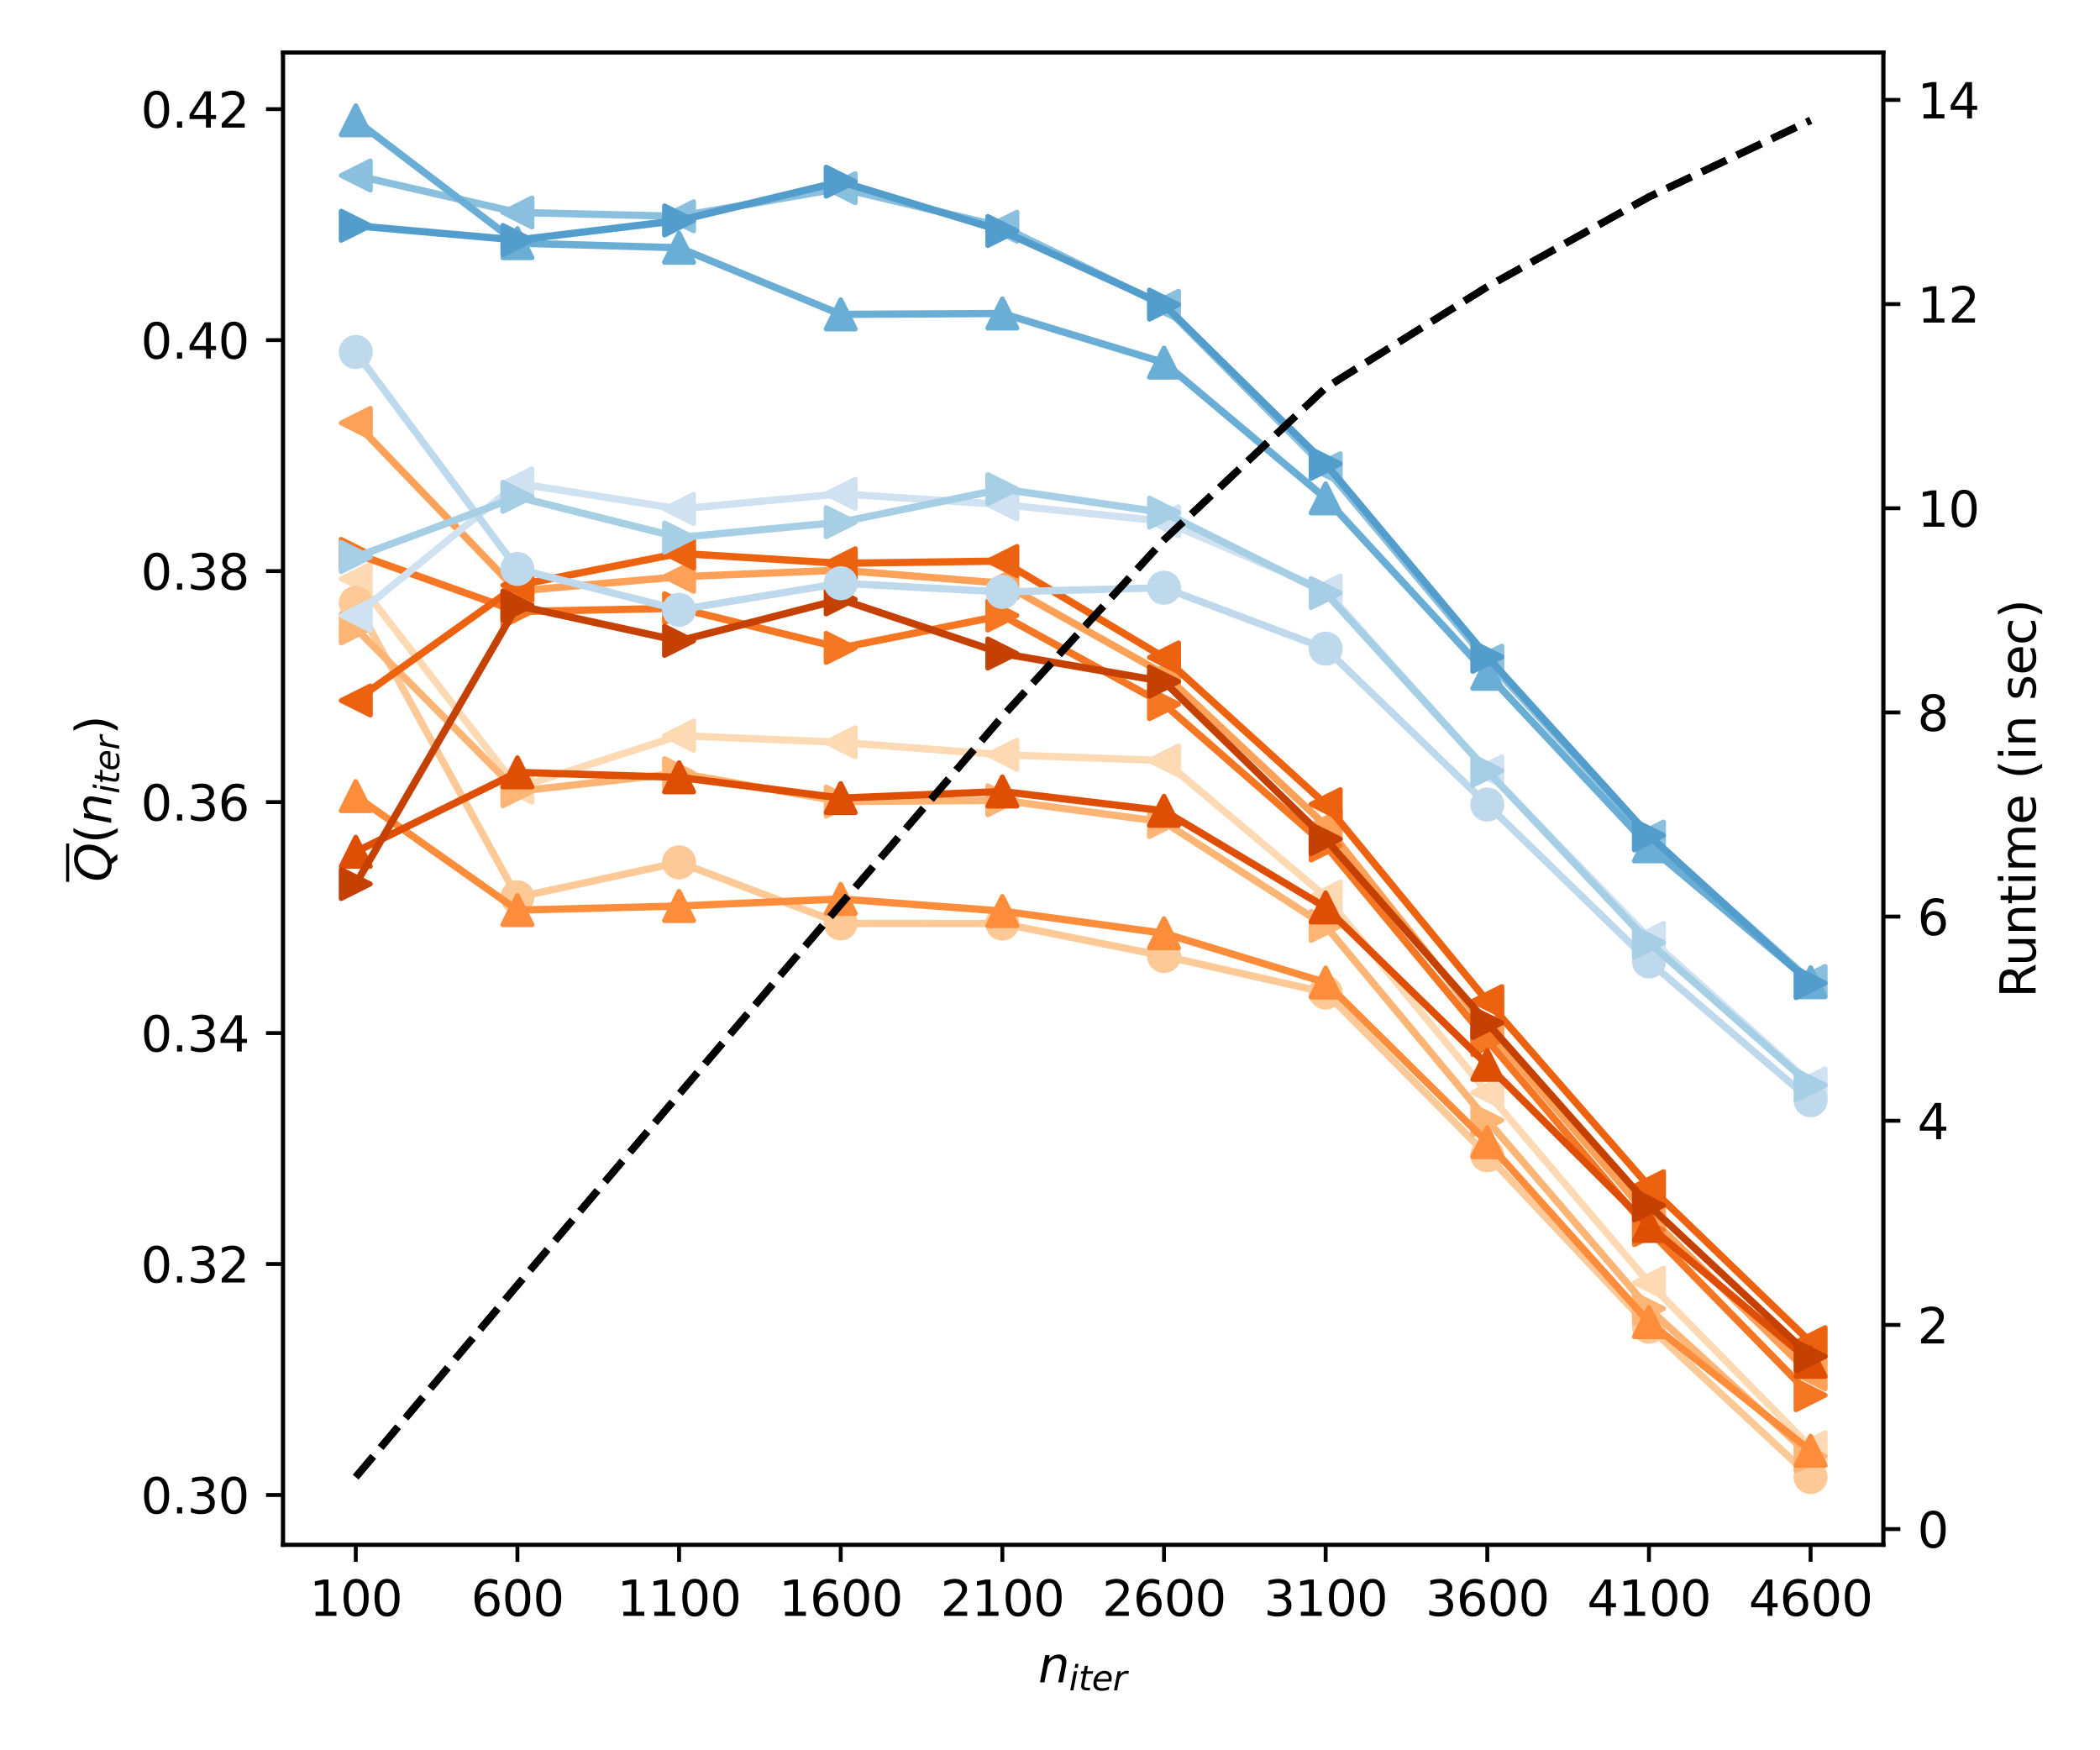 <?xml version="1.0" encoding="utf-8" standalone="no"?>
<!DOCTYPE svg PUBLIC "-//W3C//DTD SVG 1.1//EN"
  "http://www.w3.org/Graphics/SVG/1.1/DTD/svg11.dtd">
<svg xmlns:xlink="http://www.w3.org/1999/xlink" width="432pt" height="360pt" viewBox="0 0 432 360" xmlns="http://www.w3.org/2000/svg" version="1.1">
 <defs>
  <style type="text/css">*{stroke-linejoin: round; stroke-linecap: butt}</style>
 </defs>
 <g id="figure_1">
  <g id="patch_1">
   <path d="M 0 360 
L 432 360 
L 432 0 
L 0 0 
z
" style="fill: #ffffff"/>
  </g>
  <g id="axes_1">
   <g id="patch_2">
    <path d="M 58.223 317.752 
L 387.43 317.752 
L 387.43 10.8 
L 58.223 10.8 
z
" style="fill: #ffffff"/>
   </g>
   <g id="matplotlib.axis_1">
    <g id="xtick_1">
     <g id="line2d_1">
      <defs>
       <path id="m5d368e92c1" d="M 0 0 
L 0 3.5 
" style="stroke: #000000; stroke-width: 0.8"/>
      </defs>
      <g>
       <use xlink:href="#m5d368e92c1" x="73.187" y="317.752" style="stroke: #000000; stroke-width: 0.8"/>
      </g>
     </g>
     <g id="text_1">
      <!-- 100 -->
      <g transform="translate(63.643 332.35) scale(0.1 -0.1)">
       <defs>
        <path id="DejaVuSans-31" d="M 794 531 
L 1825 531 
L 1825 4091 
L 703 3866 
L 703 4441 
L 1819 4666 
L 2450 4666 
L 2450 531 
L 3481 531 
L 3481 0 
L 794 0 
L 794 531 
z
" transform="scale(0.016)"/>
        <path id="DejaVuSans-30" d="M 2034 4250 
Q 1547 4250 1301 3770 
Q 1056 3291 1056 2328 
Q 1056 1369 1301 889 
Q 1547 409 2034 409 
Q 2525 409 2770 889 
Q 3016 1369 3016 2328 
Q 3016 3291 2770 3770 
Q 2525 4250 2034 4250 
z
M 2034 4750 
Q 2819 4750 3233 4129 
Q 3647 3509 3647 2328 
Q 3647 1150 3233 529 
Q 2819 -91 2034 -91 
Q 1250 -91 836 529 
Q 422 1150 422 2328 
Q 422 3509 836 4129 
Q 1250 4750 2034 4750 
z
" transform="scale(0.016)"/>
       </defs>
       <use xlink:href="#DejaVuSans-31"/>
       <use xlink:href="#DejaVuSans-30" x="63.623"/>
       <use xlink:href="#DejaVuSans-30" x="127.246"/>
      </g>
     </g>
    </g>
    <g id="xtick_2">
     <g id="line2d_2">
      <g>
       <use xlink:href="#m5d368e92c1" x="106.44" y="317.752" style="stroke: #000000; stroke-width: 0.8"/>
      </g>
     </g>
     <g id="text_2">
      <!-- 600 -->
      <g transform="translate(96.896 332.35) scale(0.1 -0.1)">
       <defs>
        <path id="DejaVuSans-36" d="M 2113 2584 
Q 1688 2584 1439 2293 
Q 1191 2003 1191 1497 
Q 1191 994 1439 701 
Q 1688 409 2113 409 
Q 2538 409 2786 701 
Q 3034 994 3034 1497 
Q 3034 2003 2786 2293 
Q 2538 2584 2113 2584 
z
M 3366 4563 
L 3366 3988 
Q 3128 4100 2886 4159 
Q 2644 4219 2406 4219 
Q 1781 4219 1451 3797 
Q 1122 3375 1075 2522 
Q 1259 2794 1537 2939 
Q 1816 3084 2150 3084 
Q 2853 3084 3261 2657 
Q 3669 2231 3669 1497 
Q 3669 778 3244 343 
Q 2819 -91 2113 -91 
Q 1303 -91 875 529 
Q 447 1150 447 2328 
Q 447 3434 972 4092 
Q 1497 4750 2381 4750 
Q 2619 4750 2861 4703 
Q 3103 4656 3366 4563 
z
" transform="scale(0.016)"/>
       </defs>
       <use xlink:href="#DejaVuSans-36"/>
       <use xlink:href="#DejaVuSans-30" x="63.623"/>
       <use xlink:href="#DejaVuSans-30" x="127.246"/>
      </g>
     </g>
    </g>
    <g id="xtick_3">
     <g id="line2d_3">
      <g>
       <use xlink:href="#m5d368e92c1" x="139.693" y="317.752" style="stroke: #000000; stroke-width: 0.8"/>
      </g>
     </g>
     <g id="text_3">
      <!-- 1100 -->
      <g transform="translate(126.968 332.35) scale(0.1 -0.1)">
       <use xlink:href="#DejaVuSans-31"/>
       <use xlink:href="#DejaVuSans-31" x="63.623"/>
       <use xlink:href="#DejaVuSans-30" x="127.246"/>
       <use xlink:href="#DejaVuSans-30" x="190.869"/>
      </g>
     </g>
    </g>
    <g id="xtick_4">
     <g id="line2d_4">
      <g>
       <use xlink:href="#m5d368e92c1" x="172.947" y="317.752" style="stroke: #000000; stroke-width: 0.8"/>
      </g>
     </g>
     <g id="text_4">
      <!-- 1600 -->
      <g transform="translate(160.222 332.35) scale(0.1 -0.1)">
       <use xlink:href="#DejaVuSans-31"/>
       <use xlink:href="#DejaVuSans-36" x="63.623"/>
       <use xlink:href="#DejaVuSans-30" x="127.246"/>
       <use xlink:href="#DejaVuSans-30" x="190.869"/>
      </g>
     </g>
    </g>
    <g id="xtick_5">
     <g id="line2d_5">
      <g>
       <use xlink:href="#m5d368e92c1" x="206.2" y="317.752" style="stroke: #000000; stroke-width: 0.8"/>
      </g>
     </g>
     <g id="text_5">
      <!-- 2100 -->
      <g transform="translate(193.475 332.35) scale(0.1 -0.1)">
       <defs>
        <path id="DejaVuSans-32" d="M 1228 531 
L 3431 531 
L 3431 0 
L 469 0 
L 469 531 
Q 828 903 1448 1529 
Q 2069 2156 2228 2338 
Q 2531 2678 2651 2914 
Q 2772 3150 2772 3378 
Q 2772 3750 2511 3984 
Q 2250 4219 1831 4219 
Q 1534 4219 1204 4116 
Q 875 4013 500 3803 
L 500 4441 
Q 881 4594 1212 4672 
Q 1544 4750 1819 4750 
Q 2544 4750 2975 4387 
Q 3406 4025 3406 3419 
Q 3406 3131 3298 2873 
Q 3191 2616 2906 2266 
Q 2828 2175 2409 1742 
Q 1991 1309 1228 531 
z
" transform="scale(0.016)"/>
       </defs>
       <use xlink:href="#DejaVuSans-32"/>
       <use xlink:href="#DejaVuSans-31" x="63.623"/>
       <use xlink:href="#DejaVuSans-30" x="127.246"/>
       <use xlink:href="#DejaVuSans-30" x="190.869"/>
      </g>
     </g>
    </g>
    <g id="xtick_6">
     <g id="line2d_6">
      <g>
       <use xlink:href="#m5d368e92c1" x="239.453" y="317.752" style="stroke: #000000; stroke-width: 0.8"/>
      </g>
     </g>
     <g id="text_6">
      <!-- 2600 -->
      <g transform="translate(226.728 332.35) scale(0.1 -0.1)">
       <use xlink:href="#DejaVuSans-32"/>
       <use xlink:href="#DejaVuSans-36" x="63.623"/>
       <use xlink:href="#DejaVuSans-30" x="127.246"/>
       <use xlink:href="#DejaVuSans-30" x="190.869"/>
      </g>
     </g>
    </g>
    <g id="xtick_7">
     <g id="line2d_7">
      <g>
       <use xlink:href="#m5d368e92c1" x="272.706" y="317.752" style="stroke: #000000; stroke-width: 0.8"/>
      </g>
     </g>
     <g id="text_7">
      <!-- 3100 -->
      <g transform="translate(259.981 332.35) scale(0.1 -0.1)">
       <defs>
        <path id="DejaVuSans-33" d="M 2597 2516 
Q 3050 2419 3304 2112 
Q 3559 1806 3559 1356 
Q 3559 666 3084 287 
Q 2609 -91 1734 -91 
Q 1441 -91 1130 -33 
Q 819 25 488 141 
L 488 750 
Q 750 597 1062 519 
Q 1375 441 1716 441 
Q 2309 441 2620 675 
Q 2931 909 2931 1356 
Q 2931 1769 2642 2001 
Q 2353 2234 1838 2234 
L 1294 2234 
L 1294 2753 
L 1863 2753 
Q 2328 2753 2575 2939 
Q 2822 3125 2822 3475 
Q 2822 3834 2567 4026 
Q 2313 4219 1838 4219 
Q 1578 4219 1281 4162 
Q 984 4106 628 3988 
L 628 4550 
Q 988 4650 1302 4700 
Q 1616 4750 1894 4750 
Q 2613 4750 3031 4423 
Q 3450 4097 3450 3541 
Q 3450 3153 3228 2886 
Q 3006 2619 2597 2516 
z
" transform="scale(0.016)"/>
       </defs>
       <use xlink:href="#DejaVuSans-33"/>
       <use xlink:href="#DejaVuSans-31" x="63.623"/>
       <use xlink:href="#DejaVuSans-30" x="127.246"/>
       <use xlink:href="#DejaVuSans-30" x="190.869"/>
      </g>
     </g>
    </g>
    <g id="xtick_8">
     <g id="line2d_8">
      <g>
       <use xlink:href="#m5d368e92c1" x="305.96" y="317.752" style="stroke: #000000; stroke-width: 0.8"/>
      </g>
     </g>
     <g id="text_8">
      <!-- 3600 -->
      <g transform="translate(293.235 332.35) scale(0.1 -0.1)">
       <use xlink:href="#DejaVuSans-33"/>
       <use xlink:href="#DejaVuSans-36" x="63.623"/>
       <use xlink:href="#DejaVuSans-30" x="127.246"/>
       <use xlink:href="#DejaVuSans-30" x="190.869"/>
      </g>
     </g>
    </g>
    <g id="xtick_9">
     <g id="line2d_9">
      <g>
       <use xlink:href="#m5d368e92c1" x="339.213" y="317.752" style="stroke: #000000; stroke-width: 0.8"/>
      </g>
     </g>
     <g id="text_9">
      <!-- 4100 -->
      <g transform="translate(326.488 332.35) scale(0.1 -0.1)">
       <defs>
        <path id="DejaVuSans-34" d="M 2419 4116 
L 825 1625 
L 2419 1625 
L 2419 4116 
z
M 2253 4666 
L 3047 4666 
L 3047 1625 
L 3713 1625 
L 3713 1100 
L 3047 1100 
L 3047 0 
L 2419 0 
L 2419 1100 
L 313 1100 
L 313 1709 
L 2253 4666 
z
" transform="scale(0.016)"/>
       </defs>
       <use xlink:href="#DejaVuSans-34"/>
       <use xlink:href="#DejaVuSans-31" x="63.623"/>
       <use xlink:href="#DejaVuSans-30" x="127.246"/>
       <use xlink:href="#DejaVuSans-30" x="190.869"/>
      </g>
     </g>
    </g>
    <g id="xtick_10">
     <g id="line2d_10">
      <g>
       <use xlink:href="#m5d368e92c1" x="372.466" y="317.752" style="stroke: #000000; stroke-width: 0.8"/>
      </g>
     </g>
     <g id="text_10">
      <!-- 4600 -->
      <g transform="translate(359.741 332.35) scale(0.1 -0.1)">
       <use xlink:href="#DejaVuSans-34"/>
       <use xlink:href="#DejaVuSans-36" x="63.623"/>
       <use xlink:href="#DejaVuSans-30" x="127.246"/>
       <use xlink:href="#DejaVuSans-30" x="190.869"/>
      </g>
     </g>
    </g>
    <g id="text_11">
     <!-- $n_{iter}$ -->
     <g transform="translate(213.577 346.029) scale(0.1 -0.1)">
      <defs>
       <path id="DejaVuSans-Oblique-6e" d="M 3566 2113 
L 3156 0 
L 2578 0 
L 2988 2091 
Q 3016 2238 3031 2350 
Q 3047 2463 3047 2528 
Q 3047 2791 2881 2937 
Q 2716 3084 2419 3084 
Q 1956 3084 1622 2776 
Q 1288 2469 1184 1941 
L 800 0 
L 225 0 
L 903 3500 
L 1478 3500 
L 1363 2950 
Q 1603 3253 1940 3418 
Q 2278 3584 2650 3584 
Q 3113 3584 3367 3334 
Q 3622 3084 3622 2631 
Q 3622 2519 3608 2391 
Q 3594 2263 3566 2113 
z
" transform="scale(0.016)"/>
       <path id="DejaVuSans-Oblique-69" d="M 1172 4863 
L 1747 4863 
L 1606 4134 
L 1031 4134 
L 1172 4863 
z
M 909 3500 
L 1484 3500 
L 800 0 
L 225 0 
L 909 3500 
z
" transform="scale(0.016)"/>
       <path id="DejaVuSans-Oblique-74" d="M 2706 3500 
L 2619 3053 
L 1472 3053 
L 1100 1153 
Q 1081 1047 1072 975 
Q 1063 903 1063 863 
Q 1063 663 1183 572 
Q 1303 481 1569 481 
L 2150 481 
L 2053 0 
L 1503 0 
Q 991 0 739 200 
Q 488 400 488 806 
Q 488 878 497 964 
Q 506 1050 525 1153 
L 897 3053 
L 409 3053 
L 500 3500 
L 978 3500 
L 1172 4494 
L 1747 4494 
L 1556 3500 
L 2706 3500 
z
" transform="scale(0.016)"/>
       <path id="DejaVuSans-Oblique-65" d="M 3078 2063 
Q 3088 2113 3092 2166 
Q 3097 2219 3097 2272 
Q 3097 2653 2873 2875 
Q 2650 3097 2266 3097 
Q 1838 3097 1509 2826 
Q 1181 2556 1013 2059 
L 3078 2063 
z
M 3578 1613 
L 903 1613 
Q 884 1494 878 1425 
Q 872 1356 872 1306 
Q 872 872 1139 634 
Q 1406 397 1894 397 
Q 2269 397 2603 481 
Q 2938 566 3225 728 
L 3116 159 
Q 2806 34 2476 -28 
Q 2147 -91 1806 -91 
Q 1078 -91 686 257 
Q 294 606 294 1247 
Q 294 1794 489 2264 
Q 684 2734 1063 3103 
Q 1306 3334 1642 3459 
Q 1978 3584 2356 3584 
Q 2950 3584 3301 3228 
Q 3653 2872 3653 2272 
Q 3653 2128 3634 1964 
Q 3616 1800 3578 1613 
z
" transform="scale(0.016)"/>
       <path id="DejaVuSans-Oblique-72" d="M 2853 2969 
Q 2766 3016 2653 3041 
Q 2541 3066 2413 3066 
Q 1953 3066 1609 2717 
Q 1266 2369 1153 1784 
L 800 0 
L 225 0 
L 909 3500 
L 1484 3500 
L 1375 2956 
Q 1603 3259 1920 3421 
Q 2238 3584 2597 3584 
Q 2691 3584 2781 3573 
Q 2872 3563 2963 3538 
L 2853 2969 
z
" transform="scale(0.016)"/>
      </defs>
      <use xlink:href="#DejaVuSans-Oblique-6e"/>
      <use xlink:href="#DejaVuSans-Oblique-69" transform="translate(63.379 -16.406) scale(0.7)"/>
      <use xlink:href="#DejaVuSans-Oblique-74" transform="translate(82.827 -16.406) scale(0.7)"/>
      <use xlink:href="#DejaVuSans-Oblique-65" transform="translate(110.273 -16.406) scale(0.7)"/>
      <use xlink:href="#DejaVuSans-Oblique-72" transform="translate(153.34 -16.406) scale(0.7)"/>
     </g>
    </g>
   </g>
   <g id="matplotlib.axis_2">
    <g id="ytick_1">
     <g id="line2d_11">
      <defs>
       <path id="ma029adff7c" d="M 0 0 
L -3.5 0 
" style="stroke: #000000; stroke-width: 0.8"/>
      </defs>
      <g>
       <use xlink:href="#ma029adff7c" x="58.223" y="307.493" style="stroke: #000000; stroke-width: 0.8"/>
      </g>
     </g>
     <g id="text_12">
      <!-- 0.30 -->
      <g transform="translate(28.957 311.293) scale(0.1 -0.1)">
       <defs>
        <path id="DejaVuSans-2e" d="M 684 794 
L 1344 794 
L 1344 0 
L 684 0 
L 684 794 
z
" transform="scale(0.016)"/>
       </defs>
       <use xlink:href="#DejaVuSans-30"/>
       <use xlink:href="#DejaVuSans-2e" x="63.623"/>
       <use xlink:href="#DejaVuSans-33" x="95.41"/>
       <use xlink:href="#DejaVuSans-30" x="159.033"/>
      </g>
     </g>
    </g>
    <g id="ytick_2">
     <g id="line2d_12">
      <g>
       <use xlink:href="#ma029adff7c" x="58.223" y="259.986" style="stroke: #000000; stroke-width: 0.8"/>
      </g>
     </g>
     <g id="text_13">
      <!-- 0.32 -->
      <g transform="translate(28.957 263.785) scale(0.1 -0.1)">
       <use xlink:href="#DejaVuSans-30"/>
       <use xlink:href="#DejaVuSans-2e" x="63.623"/>
       <use xlink:href="#DejaVuSans-33" x="95.41"/>
       <use xlink:href="#DejaVuSans-32" x="159.033"/>
      </g>
     </g>
    </g>
    <g id="ytick_3">
     <g id="line2d_13">
      <g>
       <use xlink:href="#ma029adff7c" x="58.223" y="212.478" style="stroke: #000000; stroke-width: 0.8"/>
      </g>
     </g>
     <g id="text_14">
      <!-- 0.34 -->
      <g transform="translate(28.957 216.278) scale(0.1 -0.1)">
       <use xlink:href="#DejaVuSans-30"/>
       <use xlink:href="#DejaVuSans-2e" x="63.623"/>
       <use xlink:href="#DejaVuSans-33" x="95.41"/>
       <use xlink:href="#DejaVuSans-34" x="159.033"/>
      </g>
     </g>
    </g>
    <g id="ytick_4">
     <g id="line2d_14">
      <g>
       <use xlink:href="#ma029adff7c" x="58.223" y="164.971" style="stroke: #000000; stroke-width: 0.8"/>
      </g>
     </g>
     <g id="text_15">
      <!-- 0.36 -->
      <g transform="translate(28.957 168.77) scale(0.1 -0.1)">
       <use xlink:href="#DejaVuSans-30"/>
       <use xlink:href="#DejaVuSans-2e" x="63.623"/>
       <use xlink:href="#DejaVuSans-33" x="95.41"/>
       <use xlink:href="#DejaVuSans-36" x="159.033"/>
      </g>
     </g>
    </g>
    <g id="ytick_5">
     <g id="line2d_15">
      <g>
       <use xlink:href="#ma029adff7c" x="58.223" y="117.464" style="stroke: #000000; stroke-width: 0.8"/>
      </g>
     </g>
     <g id="text_16">
      <!-- 0.38 -->
      <g transform="translate(28.957 121.263) scale(0.1 -0.1)">
       <defs>
        <path id="DejaVuSans-38" d="M 2034 2216 
Q 1584 2216 1326 1975 
Q 1069 1734 1069 1313 
Q 1069 891 1326 650 
Q 1584 409 2034 409 
Q 2484 409 2743 651 
Q 3003 894 3003 1313 
Q 3003 1734 2745 1975 
Q 2488 2216 2034 2216 
z
M 1403 2484 
Q 997 2584 770 2862 
Q 544 3141 544 3541 
Q 544 4100 942 4425 
Q 1341 4750 2034 4750 
Q 2731 4750 3128 4425 
Q 3525 4100 3525 3541 
Q 3525 3141 3298 2862 
Q 3072 2584 2669 2484 
Q 3125 2378 3379 2068 
Q 3634 1759 3634 1313 
Q 3634 634 3220 271 
Q 2806 -91 2034 -91 
Q 1263 -91 848 271 
Q 434 634 434 1313 
Q 434 1759 690 2068 
Q 947 2378 1403 2484 
z
M 1172 3481 
Q 1172 3119 1398 2916 
Q 1625 2713 2034 2713 
Q 2441 2713 2670 2916 
Q 2900 3119 2900 3481 
Q 2900 3844 2670 4047 
Q 2441 4250 2034 4250 
Q 1625 4250 1398 4047 
Q 1172 3844 1172 3481 
z
" transform="scale(0.016)"/>
       </defs>
       <use xlink:href="#DejaVuSans-30"/>
       <use xlink:href="#DejaVuSans-2e" x="63.623"/>
       <use xlink:href="#DejaVuSans-33" x="95.41"/>
       <use xlink:href="#DejaVuSans-38" x="159.033"/>
      </g>
     </g>
    </g>
    <g id="ytick_6">
     <g id="line2d_16">
      <g>
       <use xlink:href="#ma029adff7c" x="58.223" y="69.956" style="stroke: #000000; stroke-width: 0.8"/>
      </g>
     </g>
     <g id="text_17">
      <!-- 0.40 -->
      <g transform="translate(28.957 73.755) scale(0.1 -0.1)">
       <use xlink:href="#DejaVuSans-30"/>
       <use xlink:href="#DejaVuSans-2e" x="63.623"/>
       <use xlink:href="#DejaVuSans-34" x="95.41"/>
       <use xlink:href="#DejaVuSans-30" x="159.033"/>
      </g>
     </g>
    </g>
    <g id="ytick_7">
     <g id="line2d_17">
      <g>
       <use xlink:href="#ma029adff7c" x="58.223" y="22.449" style="stroke: #000000; stroke-width: 0.8"/>
      </g>
     </g>
     <g id="text_18">
      <!-- 0.42 -->
      <g transform="translate(28.957 26.248) scale(0.1 -0.1)">
       <use xlink:href="#DejaVuSans-30"/>
       <use xlink:href="#DejaVuSans-2e" x="63.623"/>
       <use xlink:href="#DejaVuSans-34" x="95.41"/>
       <use xlink:href="#DejaVuSans-32" x="159.033"/>
      </g>
     </g>
    </g>
    <g id="text_19">
     <!-- $\overline{Q}$($n_{iter}$) -->
     <g transform="translate(22.878 181.376) rotate(-90) scale(0.1 -0.1)">
      <defs>
       <path id="DejaVuSans-Oblique-51" d="M 2309 -84 
Q 2275 -88 2237 -89 
Q 2200 -91 2125 -91 
Q 1250 -91 756 411 
Q 263 913 263 1797 
Q 263 2319 452 2844 
Q 641 3369 978 3788 
Q 1369 4269 1858 4509 
Q 2347 4750 2938 4750 
Q 3794 4750 4287 4245 
Q 4781 3741 4781 2869 
Q 4781 1928 4265 1147 
Q 3750 366 2919 44 
L 3553 -825 
L 2847 -825 
L 2309 -84 
z
M 2919 4238 
Q 2400 4238 2003 3986 
Q 1606 3734 1313 3219 
Q 1125 2891 1026 2522 
Q 928 2153 928 1778 
Q 928 1128 1239 775 
Q 1550 422 2119 422 
Q 2631 422 3032 676 
Q 3434 931 3719 1434 
Q 3909 1772 4009 2142 
Q 4109 2513 4109 2881 
Q 4109 3528 3796 3883 
Q 3484 4238 2919 4238 
z
" transform="scale(0.016)"/>
       <path id="DejaVuSans-28" d="M 1984 4856 
Q 1566 4138 1362 3434 
Q 1159 2731 1159 2009 
Q 1159 1288 1364 580 
Q 1569 -128 1984 -844 
L 1484 -844 
Q 1016 -109 783 600 
Q 550 1309 550 2009 
Q 550 2706 781 3412 
Q 1013 4119 1484 4856 
L 1984 4856 
z
" transform="scale(0.016)"/>
       <path id="DejaVuSans-29" d="M 513 4856 
L 1013 4856 
Q 1481 4119 1714 3412 
Q 1947 2706 1947 2009 
Q 1947 1309 1714 600 
Q 1481 -109 1013 -844 
L 513 -844 
Q 928 -128 1133 580 
Q 1338 1288 1338 2009 
Q 1338 2731 1133 3434 
Q 928 4138 513 4856 
z
" transform="scale(0.016)"/>
      </defs>
      <use xlink:href="#DejaVuSans-Oblique-51" transform="translate(0 0.531)"/>
      <use xlink:href="#DejaVuSans-28" transform="translate(78.711 0.031)"/>
      <use xlink:href="#DejaVuSans-Oblique-6e" transform="translate(117.725 0.031)"/>
      <use xlink:href="#DejaVuSans-Oblique-69" transform="translate(181.104 -16.375) scale(0.7)"/>
      <use xlink:href="#DejaVuSans-Oblique-74" transform="translate(200.552 -16.375) scale(0.7)"/>
      <use xlink:href="#DejaVuSans-Oblique-65" transform="translate(227.998 -16.375) scale(0.7)"/>
      <use xlink:href="#DejaVuSans-Oblique-72" transform="translate(271.064 -16.375) scale(0.7)"/>
      <use xlink:href="#DejaVuSans-29" transform="translate(302.578 0.031)"/>
      <path d="M 0 86.5 
L 0 92.75 
L 78.711 92.75 
L 78.711 86.5 
L 0 86.5 
z
"/>
     </g>
    </g>
   </g>
   <g id="line2d_18">
    <path d="M 73.187 119.04 
L 106.44 162.018 
L 139.693 151.312 
L 172.947 152.678 
L 206.2 155.238 
L 239.453 156.433 
L 272.706 184.413 
L 305.96 224.702 
L 339.213 263.827 
L 372.466 297.681 
" clip-path="url(#p2e08062225)" style="fill: none; stroke: #fdd9b4; stroke-width: 1.5; stroke-linecap: square"/>
    <defs>
     <path id="me94ab81625" d="M -3 -0 
L 3 3 
L 3 -3 
z
" style="stroke: #fdd9b4; stroke-linejoin: miter"/>
    </defs>
    <g clip-path="url(#p2e08062225)">
     <use xlink:href="#me94ab81625" x="73.187" y="119.04" style="fill: #fdd9b4; stroke: #fdd9b4; stroke-linejoin: miter"/>
     <use xlink:href="#me94ab81625" x="106.44" y="162.018" style="fill: #fdd9b4; stroke: #fdd9b4; stroke-linejoin: miter"/>
     <use xlink:href="#me94ab81625" x="139.693" y="151.312" style="fill: #fdd9b4; stroke: #fdd9b4; stroke-linejoin: miter"/>
     <use xlink:href="#me94ab81625" x="172.947" y="152.678" style="fill: #fdd9b4; stroke: #fdd9b4; stroke-linejoin: miter"/>
     <use xlink:href="#me94ab81625" x="206.2" y="155.238" style="fill: #fdd9b4; stroke: #fdd9b4; stroke-linejoin: miter"/>
     <use xlink:href="#me94ab81625" x="239.453" y="156.433" style="fill: #fdd9b4; stroke: #fdd9b4; stroke-linejoin: miter"/>
     <use xlink:href="#me94ab81625" x="272.706" y="184.413" style="fill: #fdd9b4; stroke: #fdd9b4; stroke-linejoin: miter"/>
     <use xlink:href="#me94ab81625" x="305.96" y="224.702" style="fill: #fdd9b4; stroke: #fdd9b4; stroke-linejoin: miter"/>
     <use xlink:href="#me94ab81625" x="339.213" y="263.827" style="fill: #fdd9b4; stroke: #fdd9b4; stroke-linejoin: miter"/>
     <use xlink:href="#me94ab81625" x="372.466" y="297.681" style="fill: #fdd9b4; stroke: #fdd9b4; stroke-linejoin: miter"/>
    </g>
   </g>
   <g id="line2d_19">
    <path d="M 73.187 123.995 
L 106.44 184.559 
L 139.693 177.373 
L 172.947 189.928 
L 206.2 189.963 
L 239.453 196.63 
L 272.706 204.149 
L 305.96 237.616 
L 339.213 272.886 
L 372.466 303.8 
" clip-path="url(#p2e08062225)" style="fill: none; stroke: #fdc997; stroke-width: 1.5; stroke-linecap: square"/>
    <defs>
     <path id="m814b2e40ab" d="M 0 3 
C 0.796 3 1.559 2.684 2.121 2.121 
C 2.684 1.559 3 0.796 3 0 
C 3 -0.796 2.684 -1.559 2.121 -2.121 
C 1.559 -2.684 0.796 -3 0 -3 
C -0.796 -3 -1.559 -2.684 -2.121 -2.121 
C -2.684 -1.559 -3 -0.796 -3 0 
C -3 0.796 -2.684 1.559 -2.121 2.121 
C -1.559 2.684 -0.796 3 0 3 
z
" style="stroke: #fdc997"/>
    </defs>
    <g clip-path="url(#p2e08062225)">
     <use xlink:href="#m814b2e40ab" x="73.187" y="123.995" style="fill: #fdc997; stroke: #fdc997"/>
     <use xlink:href="#m814b2e40ab" x="106.44" y="184.559" style="fill: #fdc997; stroke: #fdc997"/>
     <use xlink:href="#m814b2e40ab" x="139.693" y="177.373" style="fill: #fdc997; stroke: #fdc997"/>
     <use xlink:href="#m814b2e40ab" x="172.947" y="189.928" style="fill: #fdc997; stroke: #fdc997"/>
     <use xlink:href="#m814b2e40ab" x="206.2" y="189.963" style="fill: #fdc997; stroke: #fdc997"/>
     <use xlink:href="#m814b2e40ab" x="239.453" y="196.63" style="fill: #fdc997; stroke: #fdc997"/>
     <use xlink:href="#m814b2e40ab" x="272.706" y="204.149" style="fill: #fdc997; stroke: #fdc997"/>
     <use xlink:href="#m814b2e40ab" x="305.96" y="237.616" style="fill: #fdc997; stroke: #fdc997"/>
     <use xlink:href="#m814b2e40ab" x="339.213" y="272.886" style="fill: #fdc997; stroke: #fdc997"/>
     <use xlink:href="#m814b2e40ab" x="372.466" y="303.8" style="fill: #fdc997; stroke: #fdc997"/>
    </g>
   </g>
   <g id="line2d_20">
    <path d="M 73.187 129.258 
L 106.44 162.751 
L 139.693 159.015 
L 172.947 164.868 
L 206.2 164.603 
L 239.453 169.066 
L 272.706 190.444 
L 305.96 230.426 
L 339.213 269.165 
L 372.466 299.514 
" clip-path="url(#p2e08062225)" style="fill: none; stroke: #fdb576; stroke-width: 1.5; stroke-linecap: square"/>
    <defs>
     <path id="m08ebf74436" d="M 3 0 
L -3 -3 
L -3 3 
z
" style="stroke: #fdb576; stroke-linejoin: miter"/>
    </defs>
    <g clip-path="url(#p2e08062225)">
     <use xlink:href="#m08ebf74436" x="73.187" y="129.258" style="fill: #fdb576; stroke: #fdb576; stroke-linejoin: miter"/>
     <use xlink:href="#m08ebf74436" x="106.44" y="162.751" style="fill: #fdb576; stroke: #fdb576; stroke-linejoin: miter"/>
     <use xlink:href="#m08ebf74436" x="139.693" y="159.015" style="fill: #fdb576; stroke: #fdb576; stroke-linejoin: miter"/>
     <use xlink:href="#m08ebf74436" x="172.947" y="164.868" style="fill: #fdb576; stroke: #fdb576; stroke-linejoin: miter"/>
     <use xlink:href="#m08ebf74436" x="206.2" y="164.603" style="fill: #fdb576; stroke: #fdb576; stroke-linejoin: miter"/>
     <use xlink:href="#m08ebf74436" x="239.453" y="169.066" style="fill: #fdb576; stroke: #fdb576; stroke-linejoin: miter"/>
     <use xlink:href="#m08ebf74436" x="272.706" y="190.444" style="fill: #fdb576; stroke: #fdb576; stroke-linejoin: miter"/>
     <use xlink:href="#m08ebf74436" x="305.96" y="230.426" style="fill: #fdb576; stroke: #fdb576; stroke-linejoin: miter"/>
     <use xlink:href="#m08ebf74436" x="339.213" y="269.165" style="fill: #fdb576; stroke: #fdb576; stroke-linejoin: miter"/>
     <use xlink:href="#m08ebf74436" x="372.466" y="299.514" style="fill: #fdb576; stroke: #fdb576; stroke-linejoin: miter"/>
    </g>
   </g>
   <g id="line2d_21">
    <path d="M 73.187 86.99 
L 106.44 121.553 
L 139.693 118.625 
L 172.947 117.268 
L 206.2 119.962 
L 239.453 138.619 
L 272.706 169.793 
L 305.96 211.655 
L 339.213 250.229 
L 372.466 282.657 
" clip-path="url(#p2e08062225)" style="fill: none; stroke: #fda159; stroke-width: 1.5; stroke-linecap: square"/>
    <defs>
     <path id="m8b640fc04d" d="M -3 -0 
L 3 3 
L 3 -3 
z
" style="stroke: #fda159; stroke-linejoin: miter"/>
    </defs>
    <g clip-path="url(#p2e08062225)">
     <use xlink:href="#m8b640fc04d" x="73.187" y="86.99" style="fill: #fda159; stroke: #fda159; stroke-linejoin: miter"/>
     <use xlink:href="#m8b640fc04d" x="106.44" y="121.553" style="fill: #fda159; stroke: #fda159; stroke-linejoin: miter"/>
     <use xlink:href="#m8b640fc04d" x="139.693" y="118.625" style="fill: #fda159; stroke: #fda159; stroke-linejoin: miter"/>
     <use xlink:href="#m8b640fc04d" x="172.947" y="117.268" style="fill: #fda159; stroke: #fda159; stroke-linejoin: miter"/>
     <use xlink:href="#m8b640fc04d" x="206.2" y="119.962" style="fill: #fda159; stroke: #fda159; stroke-linejoin: miter"/>
     <use xlink:href="#m8b640fc04d" x="239.453" y="138.619" style="fill: #fda159; stroke: #fda159; stroke-linejoin: miter"/>
     <use xlink:href="#m8b640fc04d" x="272.706" y="169.793" style="fill: #fda159; stroke: #fda159; stroke-linejoin: miter"/>
     <use xlink:href="#m8b640fc04d" x="305.96" y="211.655" style="fill: #fda159; stroke: #fda159; stroke-linejoin: miter"/>
     <use xlink:href="#m8b640fc04d" x="339.213" y="250.229" style="fill: #fda159; stroke: #fda159; stroke-linejoin: miter"/>
     <use xlink:href="#m8b640fc04d" x="372.466" y="282.657" style="fill: #fda159; stroke: #fda159; stroke-linejoin: miter"/>
    </g>
   </g>
   <g id="line2d_22">
    <path d="M 73.187 163.748 
L 106.44 187.199 
L 139.693 186.349 
L 172.947 184.898 
L 206.2 187.393 
L 239.453 191.961 
L 272.706 202.096 
L 305.96 234.931 
L 339.213 271.941 
L 372.466 298.402 
" clip-path="url(#p2e08062225)" style="fill: none; stroke: #fd8c3b; stroke-width: 1.5; stroke-linecap: square"/>
    <defs>
     <path id="mf40146eb1e" d="M 0 -3 
L -3 3 
L 3 3 
z
" style="stroke: #fd8c3b; stroke-linejoin: miter"/>
    </defs>
    <g clip-path="url(#p2e08062225)">
     <use xlink:href="#mf40146eb1e" x="73.187" y="163.748" style="fill: #fd8c3b; stroke: #fd8c3b; stroke-linejoin: miter"/>
     <use xlink:href="#mf40146eb1e" x="106.44" y="187.199" style="fill: #fd8c3b; stroke: #fd8c3b; stroke-linejoin: miter"/>
     <use xlink:href="#mf40146eb1e" x="139.693" y="186.349" style="fill: #fd8c3b; stroke: #fd8c3b; stroke-linejoin: miter"/>
     <use xlink:href="#mf40146eb1e" x="172.947" y="184.898" style="fill: #fd8c3b; stroke: #fd8c3b; stroke-linejoin: miter"/>
     <use xlink:href="#mf40146eb1e" x="206.2" y="187.393" style="fill: #fd8c3b; stroke: #fd8c3b; stroke-linejoin: miter"/>
     <use xlink:href="#mf40146eb1e" x="239.453" y="191.961" style="fill: #fd8c3b; stroke: #fd8c3b; stroke-linejoin: miter"/>
     <use xlink:href="#mf40146eb1e" x="272.706" y="202.096" style="fill: #fd8c3b; stroke: #fd8c3b; stroke-linejoin: miter"/>
     <use xlink:href="#mf40146eb1e" x="305.96" y="234.931" style="fill: #fd8c3b; stroke: #fd8c3b; stroke-linejoin: miter"/>
     <use xlink:href="#mf40146eb1e" x="339.213" y="271.941" style="fill: #fd8c3b; stroke: #fd8c3b; stroke-linejoin: miter"/>
     <use xlink:href="#mf40146eb1e" x="372.466" y="298.402" style="fill: #fd8c3b; stroke: #fd8c3b; stroke-linejoin: miter"/>
    </g>
   </g>
   <g id="line2d_23">
    <path d="M 73.187 113.926 
L 106.44 125.781 
L 139.693 125.101 
L 172.947 133.265 
L 206.2 126.589 
L 239.453 144.834 
L 272.706 173.903 
L 305.96 213.935 
L 339.213 253.01 
L 372.466 286.97 
" clip-path="url(#p2e08062225)" style="fill: none; stroke: #f67723; stroke-width: 1.5; stroke-linecap: square"/>
    <defs>
     <path id="mf4429e0f4c" d="M 3 0 
L -3 -3 
L -3 3 
z
" style="stroke: #f67723; stroke-linejoin: miter"/>
    </defs>
    <g clip-path="url(#p2e08062225)">
     <use xlink:href="#mf4429e0f4c" x="73.187" y="113.926" style="fill: #f67723; stroke: #f67723; stroke-linejoin: miter"/>
     <use xlink:href="#mf4429e0f4c" x="106.44" y="125.781" style="fill: #f67723; stroke: #f67723; stroke-linejoin: miter"/>
     <use xlink:href="#mf4429e0f4c" x="139.693" y="125.101" style="fill: #f67723; stroke: #f67723; stroke-linejoin: miter"/>
     <use xlink:href="#mf4429e0f4c" x="172.947" y="133.265" style="fill: #f67723; stroke: #f67723; stroke-linejoin: miter"/>
     <use xlink:href="#mf4429e0f4c" x="206.2" y="126.589" style="fill: #f67723; stroke: #f67723; stroke-linejoin: miter"/>
     <use xlink:href="#mf4429e0f4c" x="239.453" y="144.834" style="fill: #f67723; stroke: #f67723; stroke-linejoin: miter"/>
     <use xlink:href="#mf4429e0f4c" x="272.706" y="173.903" style="fill: #f67723; stroke: #f67723; stroke-linejoin: miter"/>
     <use xlink:href="#mf4429e0f4c" x="305.96" y="213.935" style="fill: #f67723; stroke: #f67723; stroke-linejoin: miter"/>
     <use xlink:href="#mf4429e0f4c" x="339.213" y="253.01" style="fill: #f67723; stroke: #f67723; stroke-linejoin: miter"/>
     <use xlink:href="#mf4429e0f4c" x="372.466" y="286.97" style="fill: #f67723; stroke: #f67723; stroke-linejoin: miter"/>
    </g>
   </g>
   <g id="line2d_24">
    <path d="M 73.187 144.079 
L 106.44 120.379 
L 139.693 113.818 
L 172.947 115.86 
L 206.2 115.396 
L 239.453 135.217 
L 272.706 165.412 
L 305.96 205.922 
L 339.213 243.993 
L 372.466 276.065 
" clip-path="url(#p2e08062225)" style="fill: none; stroke: #ec620f; stroke-width: 1.5; stroke-linecap: square"/>
    <defs>
     <path id="mff39e53f9c" d="M -3 -0 
L 3 3 
L 3 -3 
z
" style="stroke: #ec620f; stroke-linejoin: miter"/>
    </defs>
    <g clip-path="url(#p2e08062225)">
     <use xlink:href="#mff39e53f9c" x="73.187" y="144.079" style="fill: #ec620f; stroke: #ec620f; stroke-linejoin: miter"/>
     <use xlink:href="#mff39e53f9c" x="106.44" y="120.379" style="fill: #ec620f; stroke: #ec620f; stroke-linejoin: miter"/>
     <use xlink:href="#mff39e53f9c" x="139.693" y="113.818" style="fill: #ec620f; stroke: #ec620f; stroke-linejoin: miter"/>
     <use xlink:href="#mff39e53f9c" x="172.947" y="115.86" style="fill: #ec620f; stroke: #ec620f; stroke-linejoin: miter"/>
     <use xlink:href="#mff39e53f9c" x="206.2" y="115.396" style="fill: #ec620f; stroke: #ec620f; stroke-linejoin: miter"/>
     <use xlink:href="#mff39e53f9c" x="239.453" y="135.217" style="fill: #ec620f; stroke: #ec620f; stroke-linejoin: miter"/>
     <use xlink:href="#mff39e53f9c" x="272.706" y="165.412" style="fill: #ec620f; stroke: #ec620f; stroke-linejoin: miter"/>
     <use xlink:href="#mff39e53f9c" x="305.96" y="205.922" style="fill: #ec620f; stroke: #ec620f; stroke-linejoin: miter"/>
     <use xlink:href="#mff39e53f9c" x="339.213" y="243.993" style="fill: #ec620f; stroke: #ec620f; stroke-linejoin: miter"/>
     <use xlink:href="#mff39e53f9c" x="372.466" y="276.065" style="fill: #ec620f; stroke: #ec620f; stroke-linejoin: miter"/>
    </g>
   </g>
   <g id="line2d_25">
    <path d="M 73.187 175.196 
L 106.44 158.867 
L 139.693 159.878 
L 172.947 164.15 
L 206.2 162.801 
L 239.453 166.77 
L 272.706 186.641 
L 305.96 219.025 
L 339.213 252.148 
L 372.466 280.094 
" clip-path="url(#p2e08062225)" style="fill: none; stroke: #de4e05; stroke-width: 1.5; stroke-linecap: square"/>
    <defs>
     <path id="m61a6611004" d="M 0 -3 
L -3 3 
L 3 3 
z
" style="stroke: #de4e05; stroke-linejoin: miter"/>
    </defs>
    <g clip-path="url(#p2e08062225)">
     <use xlink:href="#m61a6611004" x="73.187" y="175.196" style="fill: #de4e05; stroke: #de4e05; stroke-linejoin: miter"/>
     <use xlink:href="#m61a6611004" x="106.44" y="158.867" style="fill: #de4e05; stroke: #de4e05; stroke-linejoin: miter"/>
     <use xlink:href="#m61a6611004" x="139.693" y="159.878" style="fill: #de4e05; stroke: #de4e05; stroke-linejoin: miter"/>
     <use xlink:href="#m61a6611004" x="172.947" y="164.15" style="fill: #de4e05; stroke: #de4e05; stroke-linejoin: miter"/>
     <use xlink:href="#m61a6611004" x="206.2" y="162.801" style="fill: #de4e05; stroke: #de4e05; stroke-linejoin: miter"/>
     <use xlink:href="#m61a6611004" x="239.453" y="166.77" style="fill: #de4e05; stroke: #de4e05; stroke-linejoin: miter"/>
     <use xlink:href="#m61a6611004" x="272.706" y="186.641" style="fill: #de4e05; stroke: #de4e05; stroke-linejoin: miter"/>
     <use xlink:href="#m61a6611004" x="305.96" y="219.025" style="fill: #de4e05; stroke: #de4e05; stroke-linejoin: miter"/>
     <use xlink:href="#m61a6611004" x="339.213" y="252.148" style="fill: #de4e05; stroke: #de4e05; stroke-linejoin: miter"/>
     <use xlink:href="#m61a6611004" x="372.466" y="280.094" style="fill: #de4e05; stroke: #de4e05; stroke-linejoin: miter"/>
    </g>
   </g>
   <g id="line2d_26">
    <path d="M 73.187 181.822 
L 106.44 124.549 
L 139.693 131.817 
L 172.947 123.283 
L 206.2 134.418 
L 239.453 140.185 
L 272.706 172.573 
L 305.96 210.402 
L 339.213 247.931 
L 372.466 278.999 
" clip-path="url(#p2e08062225)" style="fill: none; stroke: #c54102; stroke-width: 1.5; stroke-linecap: square"/>
    <defs>
     <path id="mffafc6fbae" d="M 3 0 
L -3 -3 
L -3 3 
z
" style="stroke: #c54102; stroke-linejoin: miter"/>
    </defs>
    <g clip-path="url(#p2e08062225)">
     <use xlink:href="#mffafc6fbae" x="73.187" y="181.822" style="fill: #c54102; stroke: #c54102; stroke-linejoin: miter"/>
     <use xlink:href="#mffafc6fbae" x="106.44" y="124.549" style="fill: #c54102; stroke: #c54102; stroke-linejoin: miter"/>
     <use xlink:href="#mffafc6fbae" x="139.693" y="131.817" style="fill: #c54102; stroke: #c54102; stroke-linejoin: miter"/>
     <use xlink:href="#mffafc6fbae" x="172.947" y="123.283" style="fill: #c54102; stroke: #c54102; stroke-linejoin: miter"/>
     <use xlink:href="#mffafc6fbae" x="206.2" y="134.418" style="fill: #c54102; stroke: #c54102; stroke-linejoin: miter"/>
     <use xlink:href="#mffafc6fbae" x="239.453" y="140.185" style="fill: #c54102; stroke: #c54102; stroke-linejoin: miter"/>
     <use xlink:href="#mffafc6fbae" x="272.706" y="172.573" style="fill: #c54102; stroke: #c54102; stroke-linejoin: miter"/>
     <use xlink:href="#mffafc6fbae" x="305.96" y="210.402" style="fill: #c54102; stroke: #c54102; stroke-linejoin: miter"/>
     <use xlink:href="#mffafc6fbae" x="339.213" y="247.931" style="fill: #c54102; stroke: #c54102; stroke-linejoin: miter"/>
     <use xlink:href="#mffafc6fbae" x="372.466" y="278.999" style="fill: #c54102; stroke: #c54102; stroke-linejoin: miter"/>
    </g>
   </g>
   <g id="line2d_27">
    <path d="M 73.187 126.61 
L 106.44 99.412 
L 139.693 104.692 
L 172.947 101.568 
L 206.2 103.768 
L 239.453 107.215 
L 272.706 121.446 
L 305.96 158.644 
L 339.213 192.938 
L 372.466 222.827 
" clip-path="url(#p2e08062225)" style="fill: none; stroke: #d0e1f2; stroke-width: 1.5; stroke-linecap: square"/>
    <defs>
     <path id="m3ff1d9abee" d="M -3 -0 
L 3 3 
L 3 -3 
z
" style="stroke: #d0e1f2; stroke-linejoin: miter"/>
    </defs>
    <g clip-path="url(#p2e08062225)">
     <use xlink:href="#m3ff1d9abee" x="73.187" y="126.61" style="fill: #d0e1f2; stroke: #d0e1f2; stroke-linejoin: miter"/>
     <use xlink:href="#m3ff1d9abee" x="106.44" y="99.412" style="fill: #d0e1f2; stroke: #d0e1f2; stroke-linejoin: miter"/>
     <use xlink:href="#m3ff1d9abee" x="139.693" y="104.692" style="fill: #d0e1f2; stroke: #d0e1f2; stroke-linejoin: miter"/>
     <use xlink:href="#m3ff1d9abee" x="172.947" y="101.568" style="fill: #d0e1f2; stroke: #d0e1f2; stroke-linejoin: miter"/>
     <use xlink:href="#m3ff1d9abee" x="206.2" y="103.768" style="fill: #d0e1f2; stroke: #d0e1f2; stroke-linejoin: miter"/>
     <use xlink:href="#m3ff1d9abee" x="239.453" y="107.215" style="fill: #d0e1f2; stroke: #d0e1f2; stroke-linejoin: miter"/>
     <use xlink:href="#m3ff1d9abee" x="272.706" y="121.446" style="fill: #d0e1f2; stroke: #d0e1f2; stroke-linejoin: miter"/>
     <use xlink:href="#m3ff1d9abee" x="305.96" y="158.644" style="fill: #d0e1f2; stroke: #d0e1f2; stroke-linejoin: miter"/>
     <use xlink:href="#m3ff1d9abee" x="339.213" y="192.938" style="fill: #d0e1f2; stroke: #d0e1f2; stroke-linejoin: miter"/>
     <use xlink:href="#m3ff1d9abee" x="372.466" y="222.827" style="fill: #d0e1f2; stroke: #d0e1f2; stroke-linejoin: miter"/>
    </g>
   </g>
   <g id="line2d_28">
    <path d="M 73.187 72.404 
L 106.44 117.017 
L 139.693 125.426 
L 172.947 119.958 
L 206.2 121.75 
L 239.453 120.89 
L 272.706 133.411 
L 305.96 165.479 
L 339.213 197.755 
L 372.466 226.299 
" clip-path="url(#p2e08062225)" style="fill: none; stroke: #bed8ec; stroke-width: 1.5; stroke-linecap: square"/>
    <defs>
     <path id="m1da4af1f45" d="M 0 3 
C 0.796 3 1.559 2.684 2.121 2.121 
C 2.684 1.559 3 0.796 3 0 
C 3 -0.796 2.684 -1.559 2.121 -2.121 
C 1.559 -2.684 0.796 -3 0 -3 
C -0.796 -3 -1.559 -2.684 -2.121 -2.121 
C -2.684 -1.559 -3 -0.796 -3 0 
C -3 0.796 -2.684 1.559 -2.121 2.121 
C -1.559 2.684 -0.796 3 0 3 
z
" style="stroke: #bed8ec"/>
    </defs>
    <g clip-path="url(#p2e08062225)">
     <use xlink:href="#m1da4af1f45" x="73.187" y="72.404" style="fill: #bed8ec; stroke: #bed8ec"/>
     <use xlink:href="#m1da4af1f45" x="106.44" y="117.017" style="fill: #bed8ec; stroke: #bed8ec"/>
     <use xlink:href="#m1da4af1f45" x="139.693" y="125.426" style="fill: #bed8ec; stroke: #bed8ec"/>
     <use xlink:href="#m1da4af1f45" x="172.947" y="119.958" style="fill: #bed8ec; stroke: #bed8ec"/>
     <use xlink:href="#m1da4af1f45" x="206.2" y="121.75" style="fill: #bed8ec; stroke: #bed8ec"/>
     <use xlink:href="#m1da4af1f45" x="239.453" y="120.89" style="fill: #bed8ec; stroke: #bed8ec"/>
     <use xlink:href="#m1da4af1f45" x="272.706" y="133.411" style="fill: #bed8ec; stroke: #bed8ec"/>
     <use xlink:href="#m1da4af1f45" x="305.96" y="165.479" style="fill: #bed8ec; stroke: #bed8ec"/>
     <use xlink:href="#m1da4af1f45" x="339.213" y="197.755" style="fill: #bed8ec; stroke: #bed8ec"/>
     <use xlink:href="#m1da4af1f45" x="372.466" y="226.299" style="fill: #bed8ec; stroke: #bed8ec"/>
    </g>
   </g>
   <g id="line2d_29">
    <path d="M 73.187 114.574 
L 106.44 102.204 
L 139.693 110.548 
L 172.947 107.402 
L 206.2 100.594 
L 239.453 105.431 
L 272.706 121.979 
L 305.96 158.524 
L 339.213 193.854 
L 372.466 223.192 
" clip-path="url(#p2e08062225)" style="fill: none; stroke: #a6cee4; stroke-width: 1.5; stroke-linecap: square"/>
    <defs>
     <path id="m0d3c532991" d="M 3 0 
L -3 -3 
L -3 3 
z
" style="stroke: #a6cee4; stroke-linejoin: miter"/>
    </defs>
    <g clip-path="url(#p2e08062225)">
     <use xlink:href="#m0d3c532991" x="73.187" y="114.574" style="fill: #a6cee4; stroke: #a6cee4; stroke-linejoin: miter"/>
     <use xlink:href="#m0d3c532991" x="106.44" y="102.204" style="fill: #a6cee4; stroke: #a6cee4; stroke-linejoin: miter"/>
     <use xlink:href="#m0d3c532991" x="139.693" y="110.548" style="fill: #a6cee4; stroke: #a6cee4; stroke-linejoin: miter"/>
     <use xlink:href="#m0d3c532991" x="172.947" y="107.402" style="fill: #a6cee4; stroke: #a6cee4; stroke-linejoin: miter"/>
     <use xlink:href="#m0d3c532991" x="206.2" y="100.594" style="fill: #a6cee4; stroke: #a6cee4; stroke-linejoin: miter"/>
     <use xlink:href="#m0d3c532991" x="239.453" y="105.431" style="fill: #a6cee4; stroke: #a6cee4; stroke-linejoin: miter"/>
     <use xlink:href="#m0d3c532991" x="272.706" y="121.979" style="fill: #a6cee4; stroke: #a6cee4; stroke-linejoin: miter"/>
     <use xlink:href="#m0d3c532991" x="305.96" y="158.524" style="fill: #a6cee4; stroke: #a6cee4; stroke-linejoin: miter"/>
     <use xlink:href="#m0d3c532991" x="339.213" y="193.854" style="fill: #a6cee4; stroke: #a6cee4; stroke-linejoin: miter"/>
     <use xlink:href="#m0d3c532991" x="372.466" y="223.192" style="fill: #a6cee4; stroke: #a6cee4; stroke-linejoin: miter"/>
    </g>
   </g>
   <g id="line2d_30">
    <path d="M 73.187 36.098 
L 106.44 43.707 
L 139.693 44.487 
L 172.947 38.708 
L 206.2 46.633 
L 239.453 62.881 
L 272.706 96.302 
L 305.96 135.875 
L 339.213 172.066 
L 372.466 201.758 
" clip-path="url(#p2e08062225)" style="fill: none; stroke: #8abfdd; stroke-width: 1.5; stroke-linecap: square"/>
    <defs>
     <path id="m81e4cc7b86" d="M -3 -0 
L 3 3 
L 3 -3 
z
" style="stroke: #8abfdd; stroke-linejoin: miter"/>
    </defs>
    <g clip-path="url(#p2e08062225)">
     <use xlink:href="#m81e4cc7b86" x="73.187" y="36.098" style="fill: #8abfdd; stroke: #8abfdd; stroke-linejoin: miter"/>
     <use xlink:href="#m81e4cc7b86" x="106.44" y="43.707" style="fill: #8abfdd; stroke: #8abfdd; stroke-linejoin: miter"/>
     <use xlink:href="#m81e4cc7b86" x="139.693" y="44.487" style="fill: #8abfdd; stroke: #8abfdd; stroke-linejoin: miter"/>
     <use xlink:href="#m81e4cc7b86" x="172.947" y="38.708" style="fill: #8abfdd; stroke: #8abfdd; stroke-linejoin: miter"/>
     <use xlink:href="#m81e4cc7b86" x="206.2" y="46.633" style="fill: #8abfdd; stroke: #8abfdd; stroke-linejoin: miter"/>
     <use xlink:href="#m81e4cc7b86" x="239.453" y="62.881" style="fill: #8abfdd; stroke: #8abfdd; stroke-linejoin: miter"/>
     <use xlink:href="#m81e4cc7b86" x="272.706" y="96.302" style="fill: #8abfdd; stroke: #8abfdd; stroke-linejoin: miter"/>
     <use xlink:href="#m81e4cc7b86" x="305.96" y="135.875" style="fill: #8abfdd; stroke: #8abfdd; stroke-linejoin: miter"/>
     <use xlink:href="#m81e4cc7b86" x="339.213" y="172.066" style="fill: #8abfdd; stroke: #8abfdd; stroke-linejoin: miter"/>
     <use xlink:href="#m81e4cc7b86" x="372.466" y="201.758" style="fill: #8abfdd; stroke: #8abfdd; stroke-linejoin: miter"/>
    </g>
   </g>
   <g id="line2d_31">
    <path d="M 73.187 24.752 
L 106.44 50.014 
L 139.693 50.958 
L 172.947 64.66 
L 206.2 64.48 
L 239.453 74.584 
L 272.706 102.509 
L 305.96 138.592 
L 339.213 174.07 
L 372.466 202.031 
" clip-path="url(#p2e08062225)" style="fill: none; stroke: #6aaed6; stroke-width: 1.5; stroke-linecap: square"/>
    <defs>
     <path id="mcd79cb74cb" d="M 0 -3 
L -3 3 
L 3 3 
z
" style="stroke: #6aaed6; stroke-linejoin: miter"/>
    </defs>
    <g clip-path="url(#p2e08062225)">
     <use xlink:href="#mcd79cb74cb" x="73.187" y="24.752" style="fill: #6aaed6; stroke: #6aaed6; stroke-linejoin: miter"/>
     <use xlink:href="#mcd79cb74cb" x="106.44" y="50.014" style="fill: #6aaed6; stroke: #6aaed6; stroke-linejoin: miter"/>
     <use xlink:href="#mcd79cb74cb" x="139.693" y="50.958" style="fill: #6aaed6; stroke: #6aaed6; stroke-linejoin: miter"/>
     <use xlink:href="#mcd79cb74cb" x="172.947" y="64.66" style="fill: #6aaed6; stroke: #6aaed6; stroke-linejoin: miter"/>
     <use xlink:href="#mcd79cb74cb" x="206.2" y="64.48" style="fill: #6aaed6; stroke: #6aaed6; stroke-linejoin: miter"/>
     <use xlink:href="#mcd79cb74cb" x="239.453" y="74.584" style="fill: #6aaed6; stroke: #6aaed6; stroke-linejoin: miter"/>
     <use xlink:href="#mcd79cb74cb" x="272.706" y="102.509" style="fill: #6aaed6; stroke: #6aaed6; stroke-linejoin: miter"/>
     <use xlink:href="#mcd79cb74cb" x="305.96" y="138.592" style="fill: #6aaed6; stroke: #6aaed6; stroke-linejoin: miter"/>
     <use xlink:href="#mcd79cb74cb" x="339.213" y="174.07" style="fill: #6aaed6; stroke: #6aaed6; stroke-linejoin: miter"/>
     <use xlink:href="#mcd79cb74cb" x="372.466" y="202.031" style="fill: #6aaed6; stroke: #6aaed6; stroke-linejoin: miter"/>
    </g>
   </g>
   <g id="line2d_32">
    <path d="M 73.187 46.434 
L 106.44 49.364 
L 139.693 45.342 
L 172.947 37.366 
L 206.2 47.508 
L 239.453 62.656 
L 272.706 95.394 
L 305.96 135.104 
L 339.213 171.811 
L 372.466 202.207 
" clip-path="url(#p2e08062225)" style="fill: none; stroke: #529dcc; stroke-width: 1.5; stroke-linecap: square"/>
    <defs>
     <path id="m675ec1b781" d="M 3 0 
L -3 -3 
L -3 3 
z
" style="stroke: #529dcc; stroke-linejoin: miter"/>
    </defs>
    <g clip-path="url(#p2e08062225)">
     <use xlink:href="#m675ec1b781" x="73.187" y="46.434" style="fill: #529dcc; stroke: #529dcc; stroke-linejoin: miter"/>
     <use xlink:href="#m675ec1b781" x="106.44" y="49.364" style="fill: #529dcc; stroke: #529dcc; stroke-linejoin: miter"/>
     <use xlink:href="#m675ec1b781" x="139.693" y="45.342" style="fill: #529dcc; stroke: #529dcc; stroke-linejoin: miter"/>
     <use xlink:href="#m675ec1b781" x="172.947" y="37.366" style="fill: #529dcc; stroke: #529dcc; stroke-linejoin: miter"/>
     <use xlink:href="#m675ec1b781" x="206.2" y="47.508" style="fill: #529dcc; stroke: #529dcc; stroke-linejoin: miter"/>
     <use xlink:href="#m675ec1b781" x="239.453" y="62.656" style="fill: #529dcc; stroke: #529dcc; stroke-linejoin: miter"/>
     <use xlink:href="#m675ec1b781" x="272.706" y="95.394" style="fill: #529dcc; stroke: #529dcc; stroke-linejoin: miter"/>
     <use xlink:href="#m675ec1b781" x="305.96" y="135.104" style="fill: #529dcc; stroke: #529dcc; stroke-linejoin: miter"/>
     <use xlink:href="#m675ec1b781" x="339.213" y="171.811" style="fill: #529dcc; stroke: #529dcc; stroke-linejoin: miter"/>
     <use xlink:href="#m675ec1b781" x="372.466" y="202.207" style="fill: #529dcc; stroke: #529dcc; stroke-linejoin: miter"/>
    </g>
   </g>
   <g id="patch_3">
    <path d="M 58.223 317.752 
L 58.223 10.8 
" style="fill: none; stroke: #000000; stroke-width: 0.8; stroke-linejoin: miter; stroke-linecap: square"/>
   </g>
   <g id="patch_4">
    <path d="M 387.43 317.752 
L 387.43 10.8 
" style="fill: none; stroke: #000000; stroke-width: 0.8; stroke-linejoin: miter; stroke-linecap: square"/>
   </g>
   <g id="patch_5">
    <path d="M 58.223 317.752 
L 387.43 317.752 
" style="fill: none; stroke: #000000; stroke-width: 0.8; stroke-linejoin: miter; stroke-linecap: square"/>
   </g>
   <g id="patch_6">
    <path d="M 58.223 10.8 
L 387.43 10.8 
" style="fill: none; stroke: #000000; stroke-width: 0.8; stroke-linejoin: miter; stroke-linecap: square"/>
   </g>
  </g>
  <g id="axes_2">
   <g id="matplotlib.axis_3">
    <g id="ytick_8">
     <g id="line2d_33">
      <defs>
       <path id="mbf3d0d86cc" d="M 0 0 
L 3.5 0 
" style="stroke: #000000; stroke-width: 0.8"/>
      </defs>
      <g>
       <use xlink:href="#mbf3d0d86cc" x="387.43" y="314.508" style="stroke: #000000; stroke-width: 0.8"/>
      </g>
     </g>
     <g id="text_20">
      <!-- 0 -->
      <g transform="translate(394.43 318.307) scale(0.1 -0.1)">
       <use xlink:href="#DejaVuSans-30"/>
      </g>
     </g>
    </g>
    <g id="ytick_9">
     <g id="line2d_34">
      <g>
       <use xlink:href="#mbf3d0d86cc" x="387.43" y="272.514" style="stroke: #000000; stroke-width: 0.8"/>
      </g>
     </g>
     <g id="text_21">
      <!-- 2 -->
      <g transform="translate(394.43 276.314) scale(0.1 -0.1)">
       <use xlink:href="#DejaVuSans-32"/>
      </g>
     </g>
    </g>
    <g id="ytick_10">
     <g id="line2d_35">
      <g>
       <use xlink:href="#mbf3d0d86cc" x="387.43" y="230.521" style="stroke: #000000; stroke-width: 0.8"/>
      </g>
     </g>
     <g id="text_22">
      <!-- 4 -->
      <g transform="translate(394.43 234.32) scale(0.1 -0.1)">
       <use xlink:href="#DejaVuSans-34"/>
      </g>
     </g>
    </g>
    <g id="ytick_11">
     <g id="line2d_36">
      <g>
       <use xlink:href="#mbf3d0d86cc" x="387.43" y="188.527" style="stroke: #000000; stroke-width: 0.8"/>
      </g>
     </g>
     <g id="text_23">
      <!-- 6 -->
      <g transform="translate(394.43 192.327) scale(0.1 -0.1)">
       <use xlink:href="#DejaVuSans-36"/>
      </g>
     </g>
    </g>
    <g id="ytick_12">
     <g id="line2d_37">
      <g>
       <use xlink:href="#mbf3d0d86cc" x="387.43" y="146.534" style="stroke: #000000; stroke-width: 0.8"/>
      </g>
     </g>
     <g id="text_24">
      <!-- 8 -->
      <g transform="translate(394.43 150.333) scale(0.1 -0.1)">
       <use xlink:href="#DejaVuSans-38"/>
      </g>
     </g>
    </g>
    <g id="ytick_13">
     <g id="line2d_38">
      <g>
       <use xlink:href="#mbf3d0d86cc" x="387.43" y="104.54" style="stroke: #000000; stroke-width: 0.8"/>
      </g>
     </g>
     <g id="text_25">
      <!-- 10 -->
      <g transform="translate(394.43 108.339) scale(0.1 -0.1)">
       <use xlink:href="#DejaVuSans-31"/>
       <use xlink:href="#DejaVuSans-30" x="63.623"/>
      </g>
     </g>
    </g>
    <g id="ytick_14">
     <g id="line2d_39">
      <g>
       <use xlink:href="#mbf3d0d86cc" x="387.43" y="62.547" style="stroke: #000000; stroke-width: 0.8"/>
      </g>
     </g>
     <g id="text_26">
      <!-- 12 -->
      <g transform="translate(394.43 66.346) scale(0.1 -0.1)">
       <use xlink:href="#DejaVuSans-31"/>
       <use xlink:href="#DejaVuSans-32" x="63.623"/>
      </g>
     </g>
    </g>
    <g id="ytick_15">
     <g id="line2d_40">
      <g>
       <use xlink:href="#mbf3d0d86cc" x="387.43" y="20.553" style="stroke: #000000; stroke-width: 0.8"/>
      </g>
     </g>
     <g id="text_27">
      <!-- 14 -->
      <g transform="translate(394.43 24.352) scale(0.1 -0.1)">
       <use xlink:href="#DejaVuSans-31"/>
       <use xlink:href="#DejaVuSans-34" x="63.623"/>
      </g>
     </g>
    </g>
    <g id="text_28">
     <!-- Runtime (in sec) -->
     <g transform="translate(418.753 205.227) rotate(-90) scale(0.1 -0.1)">
      <defs>
       <path id="DejaVuSans-52" d="M 2841 2188 
Q 3044 2119 3236 1894 
Q 3428 1669 3622 1275 
L 4263 0 
L 3584 0 
L 2988 1197 
Q 2756 1666 2539 1819 
Q 2322 1972 1947 1972 
L 1259 1972 
L 1259 0 
L 628 0 
L 628 4666 
L 2053 4666 
Q 2853 4666 3247 4331 
Q 3641 3997 3641 3322 
Q 3641 2881 3436 2590 
Q 3231 2300 2841 2188 
z
M 1259 4147 
L 1259 2491 
L 2053 2491 
Q 2509 2491 2742 2702 
Q 2975 2913 2975 3322 
Q 2975 3731 2742 3939 
Q 2509 4147 2053 4147 
L 1259 4147 
z
" transform="scale(0.016)"/>
       <path id="DejaVuSans-75" d="M 544 1381 
L 544 3500 
L 1119 3500 
L 1119 1403 
Q 1119 906 1312 657 
Q 1506 409 1894 409 
Q 2359 409 2629 706 
Q 2900 1003 2900 1516 
L 2900 3500 
L 3475 3500 
L 3475 0 
L 2900 0 
L 2900 538 
Q 2691 219 2414 64 
Q 2138 -91 1772 -91 
Q 1169 -91 856 284 
Q 544 659 544 1381 
z
M 1991 3584 
L 1991 3584 
z
" transform="scale(0.016)"/>
       <path id="DejaVuSans-6e" d="M 3513 2113 
L 3513 0 
L 2938 0 
L 2938 2094 
Q 2938 2591 2744 2837 
Q 2550 3084 2163 3084 
Q 1697 3084 1428 2787 
Q 1159 2491 1159 1978 
L 1159 0 
L 581 0 
L 581 3500 
L 1159 3500 
L 1159 2956 
Q 1366 3272 1645 3428 
Q 1925 3584 2291 3584 
Q 2894 3584 3203 3211 
Q 3513 2838 3513 2113 
z
" transform="scale(0.016)"/>
       <path id="DejaVuSans-74" d="M 1172 4494 
L 1172 3500 
L 2356 3500 
L 2356 3053 
L 1172 3053 
L 1172 1153 
Q 1172 725 1289 603 
Q 1406 481 1766 481 
L 2356 481 
L 2356 0 
L 1766 0 
Q 1100 0 847 248 
Q 594 497 594 1153 
L 594 3053 
L 172 3053 
L 172 3500 
L 594 3500 
L 594 4494 
L 1172 4494 
z
" transform="scale(0.016)"/>
       <path id="DejaVuSans-69" d="M 603 3500 
L 1178 3500 
L 1178 0 
L 603 0 
L 603 3500 
z
M 603 4863 
L 1178 4863 
L 1178 4134 
L 603 4134 
L 603 4863 
z
" transform="scale(0.016)"/>
       <path id="DejaVuSans-6d" d="M 3328 2828 
Q 3544 3216 3844 3400 
Q 4144 3584 4550 3584 
Q 5097 3584 5394 3201 
Q 5691 2819 5691 2113 
L 5691 0 
L 5113 0 
L 5113 2094 
Q 5113 2597 4934 2840 
Q 4756 3084 4391 3084 
Q 3944 3084 3684 2787 
Q 3425 2491 3425 1978 
L 3425 0 
L 2847 0 
L 2847 2094 
Q 2847 2600 2669 2842 
Q 2491 3084 2119 3084 
Q 1678 3084 1418 2786 
Q 1159 2488 1159 1978 
L 1159 0 
L 581 0 
L 581 3500 
L 1159 3500 
L 1159 2956 
Q 1356 3278 1631 3431 
Q 1906 3584 2284 3584 
Q 2666 3584 2933 3390 
Q 3200 3197 3328 2828 
z
" transform="scale(0.016)"/>
       <path id="DejaVuSans-65" d="M 3597 1894 
L 3597 1613 
L 953 1613 
Q 991 1019 1311 708 
Q 1631 397 2203 397 
Q 2534 397 2845 478 
Q 3156 559 3463 722 
L 3463 178 
Q 3153 47 2828 -22 
Q 2503 -91 2169 -91 
Q 1331 -91 842 396 
Q 353 884 353 1716 
Q 353 2575 817 3079 
Q 1281 3584 2069 3584 
Q 2775 3584 3186 3129 
Q 3597 2675 3597 1894 
z
M 3022 2063 
Q 3016 2534 2758 2815 
Q 2500 3097 2075 3097 
Q 1594 3097 1305 2825 
Q 1016 2553 972 2059 
L 3022 2063 
z
" transform="scale(0.016)"/>
       <path id="DejaVuSans-20" transform="scale(0.016)"/>
       <path id="DejaVuSans-73" d="M 2834 3397 
L 2834 2853 
Q 2591 2978 2328 3040 
Q 2066 3103 1784 3103 
Q 1356 3103 1142 2972 
Q 928 2841 928 2578 
Q 928 2378 1081 2264 
Q 1234 2150 1697 2047 
L 1894 2003 
Q 2506 1872 2764 1633 
Q 3022 1394 3022 966 
Q 3022 478 2636 193 
Q 2250 -91 1575 -91 
Q 1294 -91 989 -36 
Q 684 19 347 128 
L 347 722 
Q 666 556 975 473 
Q 1284 391 1588 391 
Q 1994 391 2212 530 
Q 2431 669 2431 922 
Q 2431 1156 2273 1281 
Q 2116 1406 1581 1522 
L 1381 1569 
Q 847 1681 609 1914 
Q 372 2147 372 2553 
Q 372 3047 722 3315 
Q 1072 3584 1716 3584 
Q 2034 3584 2315 3537 
Q 2597 3491 2834 3397 
z
" transform="scale(0.016)"/>
       <path id="DejaVuSans-63" d="M 3122 3366 
L 3122 2828 
Q 2878 2963 2633 3030 
Q 2388 3097 2138 3097 
Q 1578 3097 1268 2742 
Q 959 2388 959 1747 
Q 959 1106 1268 751 
Q 1578 397 2138 397 
Q 2388 397 2633 464 
Q 2878 531 3122 666 
L 3122 134 
Q 2881 22 2623 -34 
Q 2366 -91 2075 -91 
Q 1284 -91 818 406 
Q 353 903 353 1747 
Q 353 2603 823 3093 
Q 1294 3584 2113 3584 
Q 2378 3584 2631 3529 
Q 2884 3475 3122 3366 
z
" transform="scale(0.016)"/>
      </defs>
      <use xlink:href="#DejaVuSans-52"/>
      <use xlink:href="#DejaVuSans-75" x="64.982"/>
      <use xlink:href="#DejaVuSans-6e" x="128.361"/>
      <use xlink:href="#DejaVuSans-74" x="191.74"/>
      <use xlink:href="#DejaVuSans-69" x="230.949"/>
      <use xlink:href="#DejaVuSans-6d" x="258.732"/>
      <use xlink:href="#DejaVuSans-65" x="356.145"/>
      <use xlink:href="#DejaVuSans-20" x="417.668"/>
      <use xlink:href="#DejaVuSans-28" x="449.455"/>
      <use xlink:href="#DejaVuSans-69" x="488.469"/>
      <use xlink:href="#DejaVuSans-6e" x="516.252"/>
      <use xlink:href="#DejaVuSans-20" x="579.631"/>
      <use xlink:href="#DejaVuSans-73" x="611.418"/>
      <use xlink:href="#DejaVuSans-65" x="663.518"/>
      <use xlink:href="#DejaVuSans-63" x="725.041"/>
      <use xlink:href="#DejaVuSans-29" x="780.021"/>
     </g>
    </g>
   </g>
   <g id="line2d_41">
    <path d="M 73.187 303.8 
L 106.44 264.326 
L 139.693 225.062 
L 172.947 186.008 
L 206.2 147.374 
L 239.453 111.049 
L 272.706 79.764 
L 305.96 58.977 
L 339.213 40.5 
L 372.466 24.752 
" clip-path="url(#p2e08062225)" style="fill: none; stroke-dasharray: 5.55,2.4; stroke-dashoffset: 0; stroke: #000000; stroke-width: 1.5"/>
   </g>
   <g id="line2d_42">
    <path d="M 73.187 303.8 
L 106.44 264.326 
L 139.693 225.062 
L 172.947 186.008 
L 206.2 147.374 
L 239.453 111.049 
L 272.706 79.764 
L 305.96 58.977 
L 339.213 40.5 
L 372.466 24.752 
" clip-path="url(#p2e08062225)" style="fill: none; stroke-dasharray: 5.55,2.4; stroke-dashoffset: 0; stroke: #000000; stroke-width: 1.5"/>
   </g>
   <g id="patch_7">
    <path d="M 58.223 317.752 
L 58.223 10.8 
" style="fill: none; stroke: #000000; stroke-width: 0.8; stroke-linejoin: miter; stroke-linecap: square"/>
   </g>
   <g id="patch_8">
    <path d="M 387.43 317.752 
L 387.43 10.8 
" style="fill: none; stroke: #000000; stroke-width: 0.8; stroke-linejoin: miter; stroke-linecap: square"/>
   </g>
   <g id="patch_9">
    <path d="M 58.223 317.752 
L 387.43 317.752 
" style="fill: none; stroke: #000000; stroke-width: 0.8; stroke-linejoin: miter; stroke-linecap: square"/>
   </g>
   <g id="patch_10">
    <path d="M 58.223 10.8 
L 387.43 10.8 
" style="fill: none; stroke: #000000; stroke-width: 0.8; stroke-linejoin: miter; stroke-linecap: square"/>
   </g>
  </g>
 </g>
 <defs>
  <clipPath id="p2e08062225">
   <rect x="58.223" y="10.8" width="329.207" height="306.952"/>
  </clipPath>
 </defs>
</svg>
